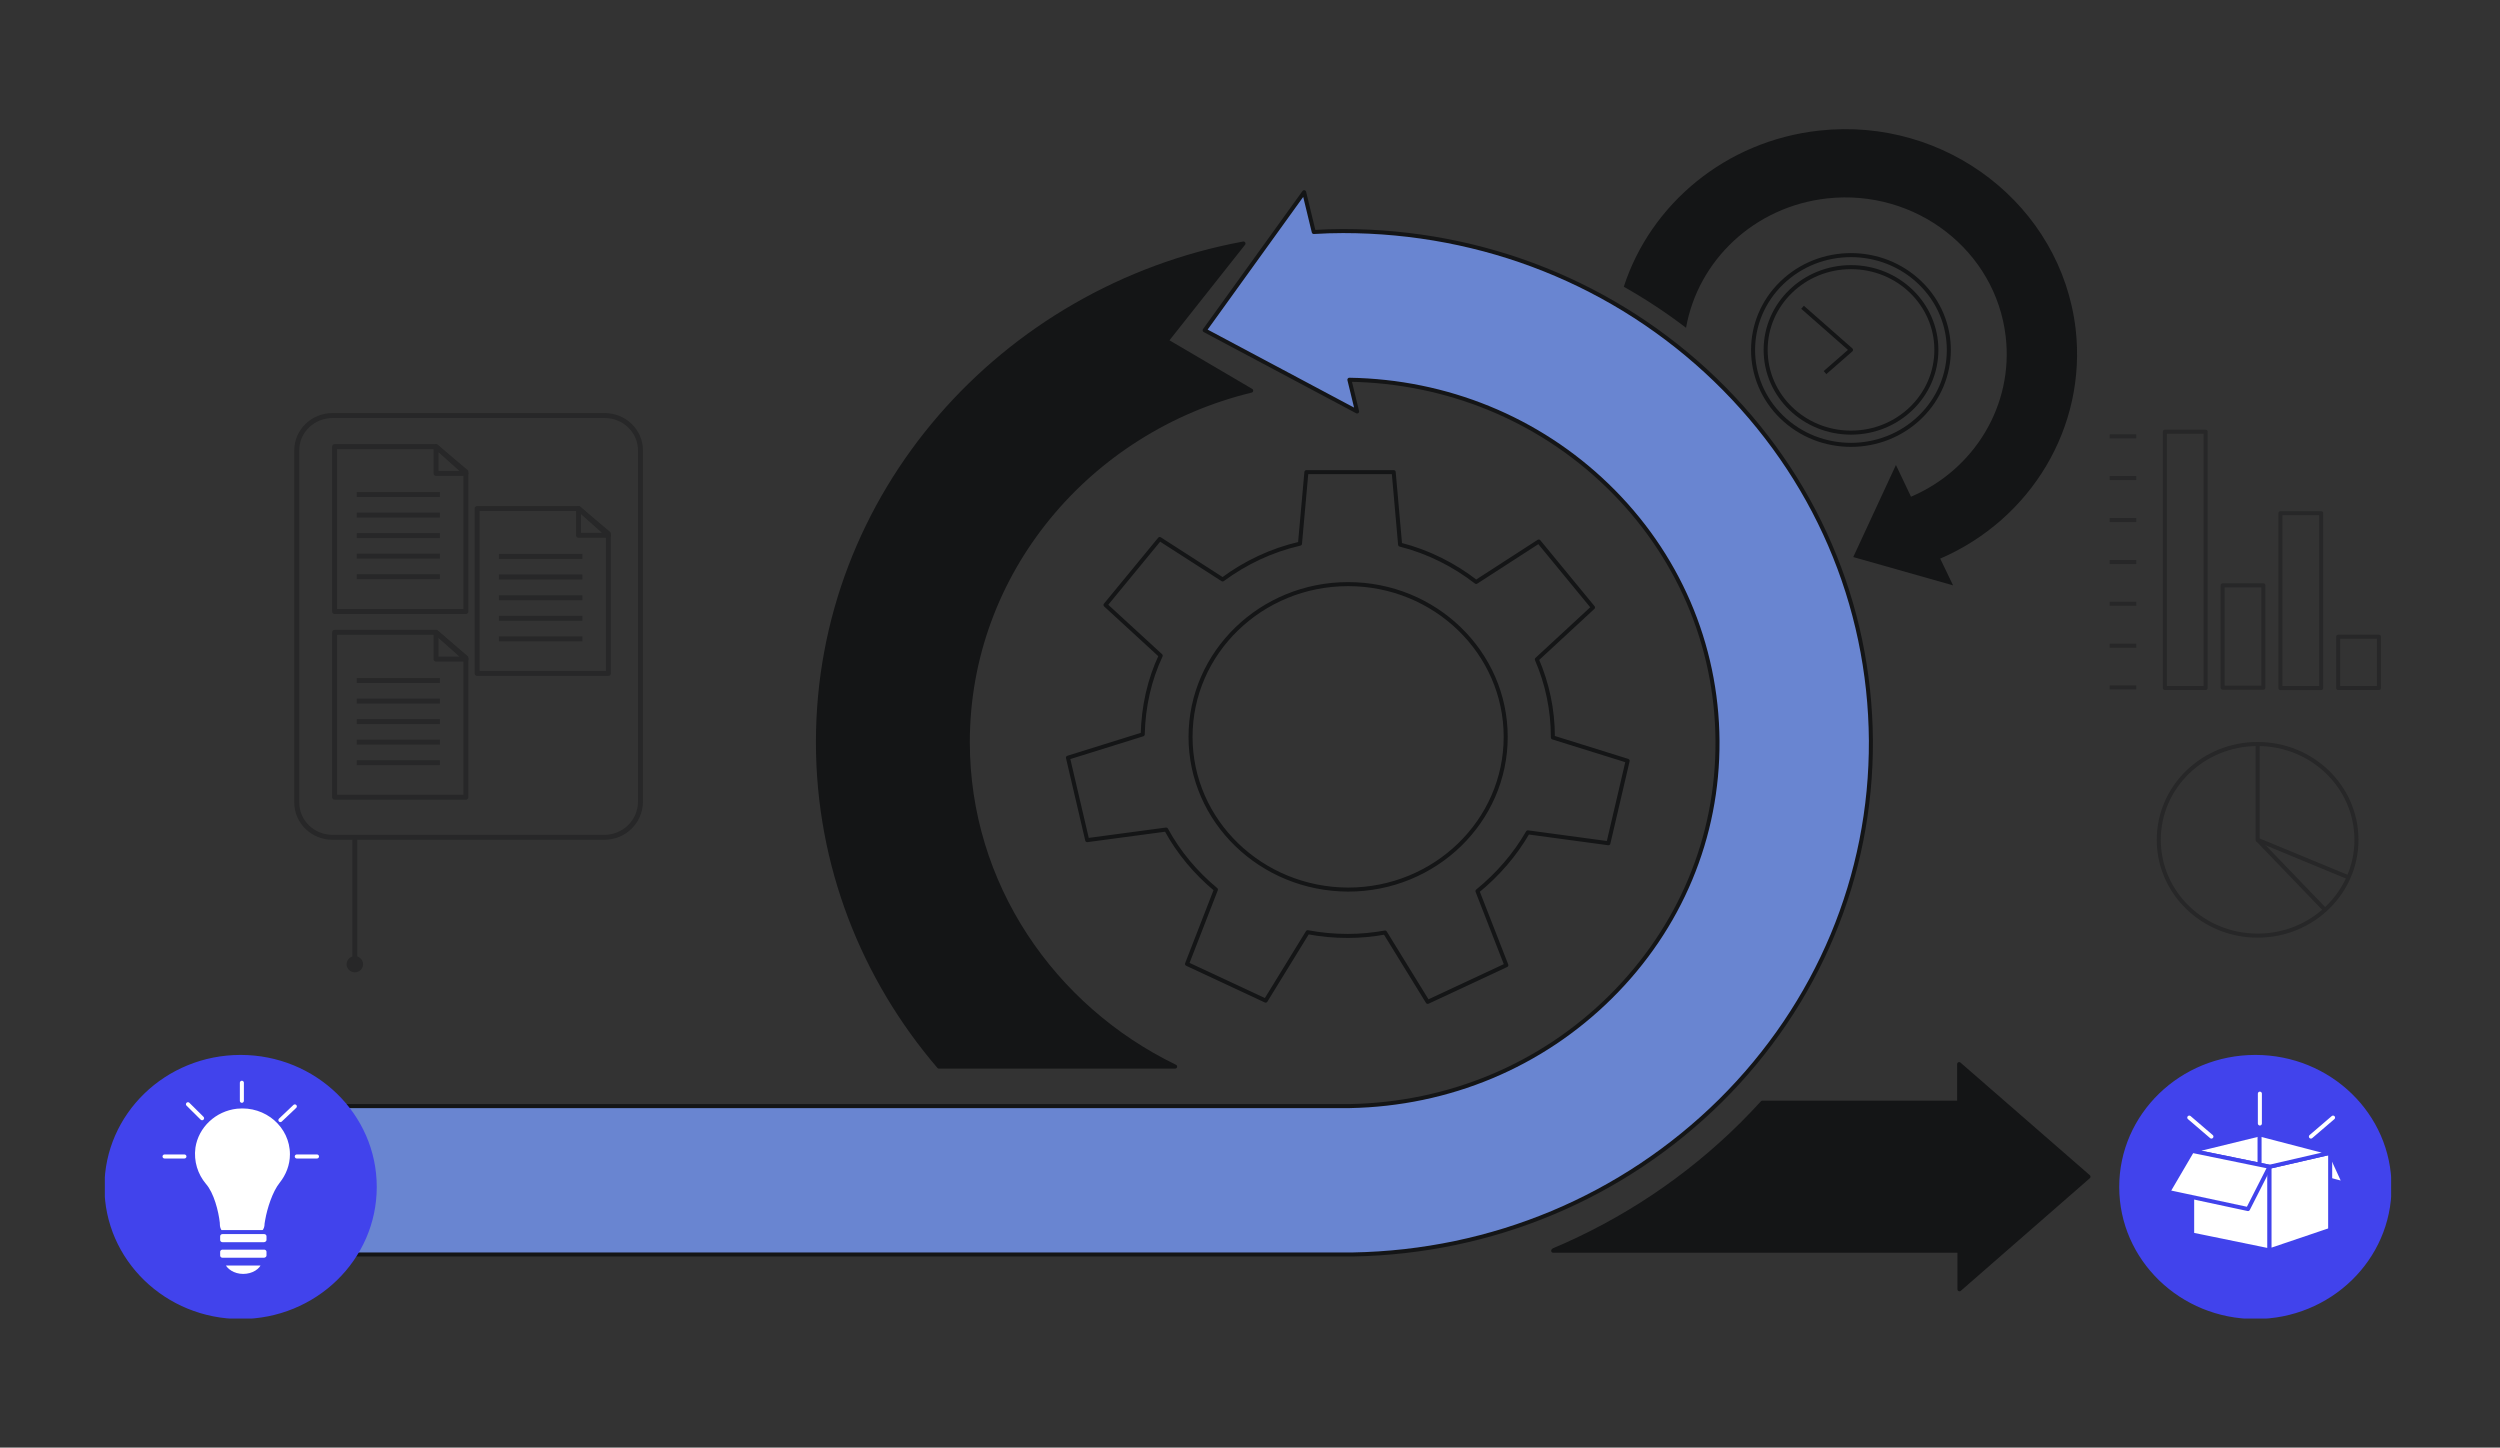 <svg width="620" height="359" viewBox="0 0 620 359" fill="none" xmlns="http://www.w3.org/2000/svg">
<rect x="0" y="0" width="620" height="359" fill="#333333" stroke="none"/>
<g clip-path="url(#clip0_3509_3571)">
<g opacity="0.4">
<path d="M546.999 107.062H536.891V170.628H546.999V107.062Z" stroke="#141516" stroke-miterlimit="10" stroke-linejoin="round"/>
<path d="M561.323 145.171H551.215V170.551H561.323V145.171Z" stroke="#141516" stroke-miterlimit="10" stroke-linejoin="round"/>
<path d="M575.651 127.273H565.543V170.629H575.651V127.273Z" stroke="#141516" stroke-miterlimit="10" stroke-linejoin="round"/>
<path d="M589.975 157.899H579.867V170.628H589.975V157.899Z" stroke="#141516" stroke-miterlimit="10" stroke-linejoin="round"/>
<path d="M529.805 108.219H523.199" stroke="#141516" stroke-miterlimit="10" stroke-linejoin="round"/>
<path d="M529.805 118.556H523.199" stroke="#141516" stroke-miterlimit="10" stroke-linejoin="round"/>
<path d="M529.805 128.971H523.199" stroke="#141516" stroke-miterlimit="10" stroke-linejoin="round"/>
<path d="M529.805 139.385H523.199" stroke="#141516" stroke-miterlimit="10" stroke-linejoin="round"/>
<path d="M529.805 149.723H523.199" stroke="#141516" stroke-miterlimit="10" stroke-linejoin="round"/>
<path d="M529.805 160.137H523.199" stroke="#141516" stroke-miterlimit="10" stroke-linejoin="round"/>
<path d="M529.805 170.475H523.199" stroke="#141516" stroke-miterlimit="10" stroke-linejoin="round"/>
</g>
<g opacity="0.4">
<path d="M559.889 232.036C573.427 232.036 584.402 221.398 584.402 208.275C584.402 195.153 573.427 184.515 559.889 184.515C546.35 184.515 535.375 195.153 535.375 208.275C535.375 221.398 546.35 232.036 559.889 232.036Z" stroke="#141516" stroke-miterlimit="10" stroke-linejoin="round"/>
<path d="M559.891 184.592V208.275L582.653 217.687" stroke="#141516" stroke-miterlimit="10" stroke-linejoin="round"/>
<path d="M559.891 208.275L576.366 225.401" stroke="#141516" stroke-miterlimit="10" stroke-linejoin="round"/>
</g>
<path d="M378.904 206.423L398.881 209.123L403.657 188.68L385.112 182.894C385.112 182.817 385.112 182.817 385.112 182.74C385.112 175.951 383.68 169.394 381.133 163.531L395.061 150.648L381.61 134.293L366.09 144.322C360.598 140.079 354.231 136.839 347.227 135.064L345.636 117.09H323.987L322.395 134.833C315.312 136.453 308.865 139.539 303.214 143.705L287.614 133.676L274.164 150.03L287.853 162.605C285.067 168.545 283.555 175.18 283.396 182.123L264.852 187.908L269.627 208.352L289.206 205.729C292.31 211.437 296.528 216.452 301.543 220.618L294.379 239.055L313.879 248.158L324.305 231.186C327.569 231.803 330.832 232.112 334.254 232.112C337.438 232.112 340.542 231.803 343.487 231.263L354.072 248.467L373.572 239.364L366.409 221.003C371.423 216.915 375.721 211.977 378.904 206.423ZM295.255 182.74C295.255 161.834 312.765 144.862 334.334 144.862C355.903 144.862 373.412 161.834 373.412 182.74C373.412 203.646 355.903 220.618 334.334 220.618C312.685 220.54 295.255 203.569 295.255 182.74Z" stroke="#141516" stroke-miterlimit="10" stroke-linejoin="round"/>
<path d="M476.202 103.434C485.681 94.246 485.681 79.348 476.202 70.159C466.722 60.971 451.352 60.971 441.872 70.159C432.392 79.348 432.392 94.246 441.872 103.434C451.352 112.623 466.722 112.623 476.202 103.434Z" stroke="#141516" stroke-miterlimit="10" stroke-linejoin="round"/>
<path d="M459.05 107.293C470.742 107.293 480.221 98.106 480.221 86.772C480.221 75.439 470.742 66.252 459.05 66.252C447.357 66.252 437.879 75.439 437.879 86.772C437.879 98.106 447.357 107.293 459.05 107.293Z" stroke="#141516" stroke-miterlimit="10" stroke-linejoin="round"/>
<path d="M452.603 92.404L459.049 86.773L447.031 76.204" stroke="#141516" stroke-miterlimit="10" stroke-linejoin="round"/>
<path d="M425.382 94.178C400.709 70.418 367.918 57.303 333.058 57.303C330.67 57.303 328.282 57.38 325.815 57.535L323.427 47.66L298.754 81.912L336.56 102.047L334.649 94.178C358.765 94.564 381.448 103.821 398.56 120.33C416.07 137.225 425.78 159.751 425.939 183.743C426.098 207.58 416.707 230.107 399.436 247.233C382.244 264.282 359.322 273.847 334.729 274.31C334.172 274.31 333.535 274.31 332.978 274.31H72.32V311.108H333.058C333.853 311.108 334.729 311.108 335.525 311.108C370.067 310.491 402.46 296.914 426.656 272.999C450.851 249.007 464.142 217.223 463.983 183.666C463.744 149.722 450.055 118.016 425.382 94.178Z" fill="#6985D1" stroke="#141516" stroke-miterlimit="10" stroke-linecap="round" stroke-linejoin="round"/>
<path d="M517.944 291.822L485.869 263.896V273.461H437.08C435.409 275.313 433.658 277.087 431.907 278.862C418.377 292.285 402.538 302.776 385.347 310.028L385.188 310.182H485.949V319.748L517.944 291.822Z" fill="#141516" stroke="#141516" stroke-miterlimit="10" stroke-linecap="round" stroke-linejoin="round"/>
<path d="M240.016 184.051C240.016 142.007 269.942 106.675 310.294 96.878L289.283 84.535L308.384 60.389C248.373 71.498 202.848 122.721 202.848 184.051C202.848 214.6 214.149 242.681 232.853 264.513H291.431C261.028 249.778 240.016 219.229 240.016 184.051Z" fill="#141516" stroke="#141516" stroke-miterlimit="10" stroke-linecap="round" stroke-linejoin="round"/>
<path d="M514.762 81.604C511.181 51.055 482.687 28.914 451.17 32.386C427.85 34.932 409.305 50.746 402.699 71.112C408.032 74.121 413.205 77.515 418.14 81.295C421.085 64.632 435.013 51.209 453.159 49.203C475.126 46.812 494.944 62.163 497.411 83.455C499.401 100.427 489.691 116.473 473.932 123.185L470.192 115.316L459.606 138.151L484.359 145.171L481.175 138.536C503.699 128.816 517.548 105.904 514.762 81.604Z" fill="#141516"/>
<path d="M559.335 326.614C577.709 326.614 592.604 312.177 592.604 294.367C592.604 276.558 577.709 262.121 559.335 262.121C540.961 262.121 526.066 276.558 526.066 294.367C526.066 312.177 540.961 326.614 559.335 326.614Z" fill="#4143EC" stroke="#4143EC" stroke-miterlimit="10" stroke-linecap="round" stroke-linejoin="round"/>
<path d="M562.837 310.105L543.656 306.171V285.419L562.837 289.353V310.105Z" fill="white" stroke="#4143EC" stroke-miterlimit="10" stroke-linecap="round" stroke-linejoin="round"/>
<path d="M577.881 285.882L581.383 293.519L577.562 292.516L577.881 285.882Z" fill="white" stroke="#4143EC" stroke-miterlimit="10" stroke-linecap="round" stroke-linejoin="round"/>
<path d="M562.84 289.353L577.882 285.882V305.014L562.84 310.105V289.353Z" fill="white" stroke="#4143EC" stroke-miterlimit="10" stroke-linecap="round" stroke-linejoin="round"/>
<path d="M577.88 285.882L560.37 281.33L543.656 285.419L562.837 289.353L577.88 285.882Z" fill="white" stroke="#4143EC" stroke-miterlimit="10" stroke-linecap="round" stroke-linejoin="round"/>
<path d="M543.657 285.419L537.688 295.602L557.505 299.845L562.838 289.353L543.657 285.419Z" fill="white" stroke="#4143EC" stroke-miterlimit="10" stroke-linecap="round" stroke-linejoin="round"/>
<path d="M560.371 281.33V288.582" stroke="#4143EC" stroke-miterlimit="10" stroke-linecap="round" stroke-linejoin="round"/>
<path d="M542.941 277.165L548.433 281.871" stroke="white" stroke-miterlimit="10" stroke-linecap="round" stroke-linejoin="round"/>
<path d="M578.597 277.165L573.105 281.871" stroke="white" stroke-miterlimit="10" stroke-linecap="round" stroke-linejoin="round"/>
<path d="M560.449 271.225V278.63" stroke="white" stroke-miterlimit="10" stroke-linecap="round" stroke-linejoin="round"/>
<g opacity="0.4">
<path d="M115.537 151.651H82.984V110.765H108.135L115.537 117.013V151.651Z" stroke="#141516" stroke-width="1.229" stroke-miterlimit="10" stroke-linejoin="round"/>
<path d="M108.137 110.765V117.399H115.539L108.137 110.765Z" stroke="#141516" stroke-width="1.229" stroke-miterlimit="10" stroke-linejoin="round"/>
<path d="M88.477 122.645H109.09" stroke="#141516" stroke-width="1.229" stroke-miterlimit="10" stroke-linejoin="round"/>
<path d="M88.477 127.736H109.09" stroke="#141516" stroke-width="1.229" stroke-miterlimit="10" stroke-linejoin="round"/>
<path d="M88.477 132.828H109.09" stroke="#141516" stroke-width="1.229" stroke-miterlimit="10" stroke-linejoin="round"/>
<path d="M88.477 137.92H109.09" stroke="#141516" stroke-width="1.229" stroke-miterlimit="10" stroke-linejoin="round"/>
<path d="M88.477 143.011H109.09" stroke="#141516" stroke-width="1.229" stroke-miterlimit="10" stroke-linejoin="round"/>
<path d="M150.877 167.003H118.324V126.116H143.475L150.877 132.365V167.003Z" stroke="#141516" stroke-width="1.229" stroke-miterlimit="10" stroke-linejoin="round"/>
<path d="M143.477 126.116V132.751H150.878L143.477 126.116Z" stroke="#141516" stroke-width="1.229" stroke-miterlimit="10" stroke-linejoin="round"/>
<path d="M123.738 137.996H144.432" stroke="#141516" stroke-width="1.229" stroke-miterlimit="10" stroke-linejoin="round"/>
<path d="M123.738 143.088H144.432" stroke="#141516" stroke-width="1.229" stroke-miterlimit="10" stroke-linejoin="round"/>
<path d="M123.738 148.257H144.432" stroke="#141516" stroke-width="1.229" stroke-miterlimit="10" stroke-linejoin="round"/>
<path d="M123.738 153.349H144.432" stroke="#141516" stroke-width="1.229" stroke-miterlimit="10" stroke-linejoin="round"/>
<path d="M123.738 158.439H144.432" stroke="#141516" stroke-width="1.229" stroke-miterlimit="10" stroke-linejoin="round"/>
<path d="M115.537 197.706H82.984V156.819H108.135L115.537 163.145V197.706Z" stroke="#141516" stroke-width="1.229" stroke-miterlimit="10" stroke-linejoin="round"/>
<path d="M108.137 156.819V163.454H115.539L108.137 156.819Z" stroke="#141516" stroke-width="1.229" stroke-miterlimit="10" stroke-linejoin="round"/>
<path d="M88.477 168.776H109.09" stroke="#141516" stroke-width="1.229" stroke-miterlimit="10" stroke-linejoin="round"/>
<path d="M88.477 173.868H109.09" stroke="#141516" stroke-width="1.229" stroke-miterlimit="10" stroke-linejoin="round"/>
<path d="M88.477 178.96H109.09" stroke="#141516" stroke-width="1.229" stroke-miterlimit="10" stroke-linejoin="round"/>
<path d="M88.477 184.052H109.09" stroke="#141516" stroke-width="1.229" stroke-miterlimit="10" stroke-linejoin="round"/>
<path d="M88.477 189.143H109.09" stroke="#141516" stroke-width="1.229" stroke-miterlimit="10" stroke-linejoin="round"/>
<path d="M149.841 207.658H82.508C77.573 207.658 73.594 203.8 73.594 199.017V111.69C73.594 106.907 77.573 103.05 82.508 103.05H149.921C154.855 103.05 158.835 106.907 158.835 111.69V198.94C158.755 203.8 154.776 207.658 149.841 207.658Z" stroke="#141516" stroke-width="1.229" stroke-miterlimit="10" stroke-linejoin="round"/>
<path d="M88 208.12V237.744" stroke="#141516" stroke-width="1.229" stroke-miterlimit="10" stroke-linejoin="round"/>
<path d="M87.999 240.521C88.79 240.521 89.432 239.9 89.432 239.133C89.432 238.366 88.79 237.744 87.999 237.744C87.208 237.744 86.566 238.366 86.566 239.133C86.566 239.9 87.208 240.521 87.999 240.521Z" fill="#141516" stroke="#141516" stroke-width="1.229" stroke-miterlimit="10" stroke-linecap="round" stroke-linejoin="round"/>
</g>
<path d="M59.667 326.614C78.041 326.614 92.936 312.177 92.936 294.367C92.936 276.558 78.041 262.121 59.667 262.121C41.293 262.121 26.398 276.558 26.398 294.367C26.398 312.177 41.293 326.614 59.667 326.614Z" fill="#4143EC" stroke="#4143EC" stroke-miterlimit="10" stroke-linecap="round" stroke-linejoin="round"/>
<path d="M65.399 305.553C65.877 305.013 66.116 304.319 66.116 303.471L66.275 302.545C66.752 299.845 68.026 295.756 69.777 293.596C71.369 291.59 72.403 289.045 72.403 286.267C72.403 279.247 66.116 273.693 58.714 274.464C53.222 275.081 48.765 279.247 47.969 284.57C47.492 288.119 48.606 291.436 50.675 293.905C52.585 296.065 53.7 300.462 54.018 303.316V303.548C54.018 304.396 54.257 305.091 54.734 305.631" fill="white"/>
<path d="M65.399 305.553C65.877 305.013 66.116 304.319 66.116 303.471L66.275 302.545C66.752 299.845 68.026 295.756 69.777 293.596C71.369 291.59 72.403 289.045 72.403 286.267C72.403 279.247 66.116 273.693 58.714 274.464C53.222 275.081 48.765 279.247 47.969 284.57C47.492 288.119 48.606 291.436 50.675 293.905C52.585 296.065 53.7 300.462 54.018 303.316V303.548C54.018 304.396 54.257 305.091 54.734 305.631" stroke="#4143EC" stroke-miterlimit="10" stroke-linecap="round" stroke-linejoin="round"/>
<path d="M65.4 308.562H55.212C54.575 308.562 54.098 308.099 54.098 307.482V306.634C54.098 306.017 54.575 305.554 55.212 305.554H65.479C66.116 305.554 66.593 306.017 66.593 306.634V307.482C66.593 308.099 66.036 308.562 65.4 308.562Z" fill="white" stroke="#4143EC" stroke-miterlimit="10" stroke-linecap="round" stroke-linejoin="round"/>
<path d="M65.4 312.42H55.212C54.575 312.42 54.098 311.957 54.098 311.34V310.491C54.098 309.874 54.575 309.411 55.212 309.411H65.479C66.116 309.411 66.593 309.874 66.593 310.491V311.34C66.593 311.957 66.036 312.42 65.4 312.42Z" fill="white" stroke="#4143EC" stroke-miterlimit="10" stroke-linecap="round" stroke-linejoin="round"/>
<path d="M55.211 313.345C55.848 315.119 57.917 316.431 60.305 316.431C62.772 316.431 64.841 315.119 65.398 313.345H55.211Z" fill="white" stroke="#4143EC" stroke-miterlimit="10" stroke-linecap="round" stroke-linejoin="round"/>
<path d="M40.805 286.808H45.739" stroke="white" stroke-miterlimit="10" stroke-linecap="round" stroke-linejoin="round"/>
<path d="M46.613 273.848L50.115 277.319" stroke="white" stroke-miterlimit="10" stroke-linecap="round" stroke-linejoin="round"/>
<path d="M73.598 286.808H78.612" stroke="white" stroke-miterlimit="10" stroke-linecap="round" stroke-linejoin="round"/>
<path d="M69.535 277.782L73.117 274.388" stroke="white" stroke-miterlimit="10" stroke-linecap="round" stroke-linejoin="round"/>
<path d="M59.984 268.524V272.999" stroke="white" stroke-miterlimit="10" stroke-linecap="round" stroke-linejoin="round"/>
</g>
<defs>
<clipPath id="clip0_3509_3571">
<rect width="567" height="295" fill="white" transform="translate(26 32)"/>
</clipPath>
</defs>
</svg>
